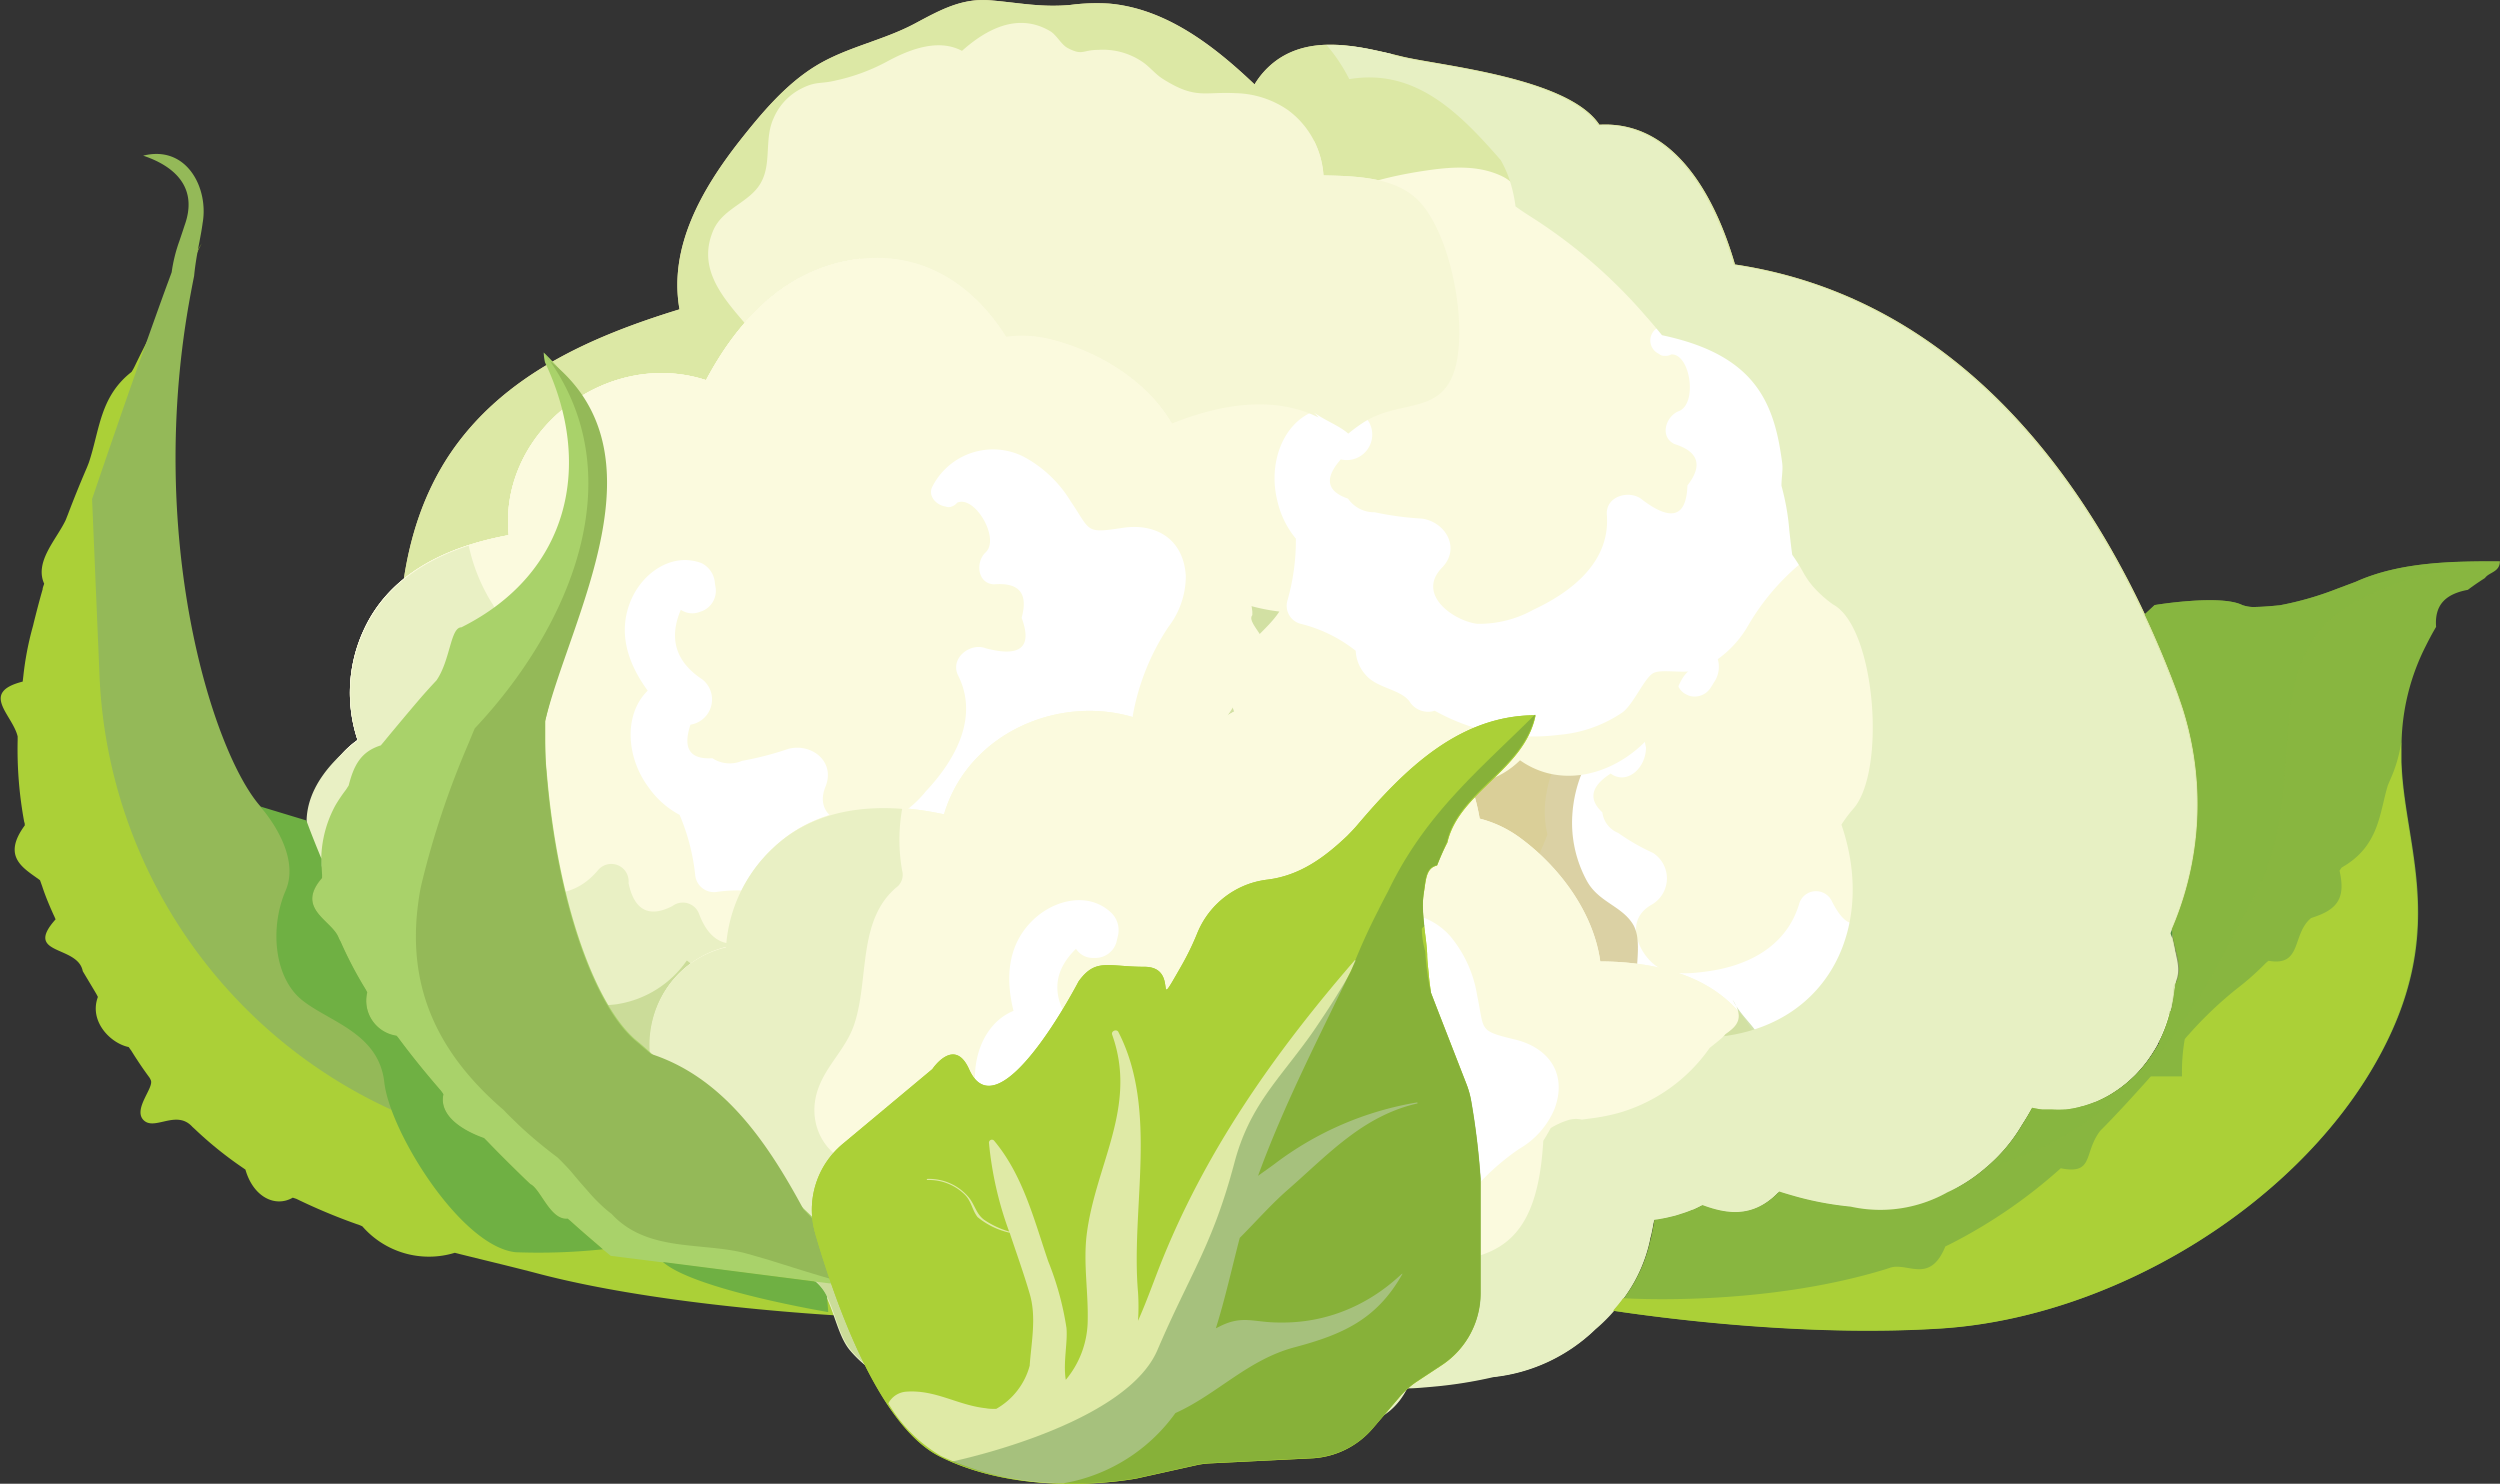 <svg xmlns="http://www.w3.org/2000/svg" viewBox="0 0 228.07 135.36">
  <rect x="0" y="0" width="228.07" height="135.36" fill="#333333" stroke="none"/>
  <title>11-cauliflower</title>
  <g style="isolation: isolate">
    <g id="Layer_2" data-name="Layer 2">
      <g>
        <path d="M189.41,363.63A61.66,61.66,0,0,0,183.5,382l-.06.39c-.37.23-.37,1.23-.18,1.63,0,.14,0,.27,0,.41a32.34,32.34,0,0,0,.85,11.19c4,14.67,9.7,38.83,27.52,44.75s39.15,21.25,39.15,21.25-18-.67-30.67-4c-2.28-.6-4.65-1.16-7.06-1.76l-.55-.14a8.05,8.05,0,0,1-8.43-2.41,3.25,3.25,0,0,0-.53-.21,53.18,53.18,0,0,1-5.49-2.3l-.33-.11c-1.61.93-3.61-.07-4.32-2.56l-.26-.18a34.47,34.47,0,0,1-4.34-3.5l-.24-.22c-1.45-1.61-3.45.39-4.45-.61s1-3,.65-3.66a1.11,1.11,0,0,0-.17-.3c-.56-.76-1.09-1.55-1.61-2.39-.08-.1-.15-.21-.23-.32-1.64-.33-3.64-2.33-2.81-4.57-.08-.17-.18-.34-.28-.51l-.82-1.37-.28-.47c-.45-2.41-5.45-1.41-2.48-4.73-.07-.17-.14-.33-.22-.49-.37-.83-.72-1.66-1-2.52l-.2-.56c-1.51-1.11-3.51-2.11-1.39-5,0-.1,0-.21-.05-.31a36.42,36.42,0,0,1-.6-7.44c0-.12,0-.24,0-.37-.48-2-3.48-4,.46-5l.06-.51a28,28,0,0,1,.85-4.46,3,3,0,0,0,.08-.32c.25-1,.52-2.06.83-3.13,0-.16.09-.33.14-.51-.9-2,1.1-4,1.95-5.78.07-.16.13-.33.2-.5.52-1.37,1.09-2.79,1.72-4.25.07-.17.14-.34.21-.53,1-3,1-6,3.89-8.26a4.68,4.68,0,0,0,.3-.54C185,371.31,187.07,367.6,189.41,363.63Z" transform="translate(-171.01 -341.43)" fill="#abd037"/>
        <path d="M215.41,424.3s-16-4-20.67-9.34c-4.37-5-10.51-24.64-6.31-46.86.09-.49.19-1,.29-1.5.09-1,.28-2.05.49-3.14.1-.54.21-1.1.28-1.65.58-3.18-1.42-7.18-5.42-6.18,3,1,5,3,3.78,6.36-.16.5-.33,1-.49,1.47a14,14,0,0,0-.69,2.81c-.18.5-.37,1-.56,1.52-3.13,8.62-6.7,19.17-6.7,19.17l.68,16.15a45.62,45.62,0,0,0,10.28,26.95h0a45.62,45.62,0,0,0,20.92,14.41l33.28,11Z" transform="translate(-171.01 -341.43)" fill="#94b958"/>
        <path d="M369.69,404.65c-7-18.78-19.76-36-40.4-39.09-1.81-6.25-5.56-13.13-12.37-12.75-2.86-4.32-14.58-5.39-18-6.22-3.67-.89-8.1-2.06-11.46.35a7.44,7.44,0,0,0-2,2.19c-3.75-3.57-8.1-6.91-13.25-7.37a18.18,18.18,0,0,0-3.54.12c-2.69.25-4.76-.21-7.34-.42s-4.54.88-6.84,2.11c-2.89,1.55-6.21,2.15-9,3.84s-5,4.34-7,6.87C235,358.74,232,364,233,369.65c-8.1,2.49-16.14,6-21,13.28-4.73,7.16-4.93,15.7-4.51,24a4.5,4.5,0,0,0,.29,3.74,1,1,0,0,0,.13.23c4.36,7.9,12.81,10.85,21.21,12.48,4.06.78,11,1,13.82,4.48,1.23,1.55,1.54,4.3,2.58,6.08a19.8,19.8,0,0,0,4,4.81c6.41,5.59,15.39,7.36,23.52,8.77,9.67,1.68,19.92,3,29.73,2,7.79-.74,15.47-3.08,20.71-9.21,2.46-2.88,3.46-3.08,7-1.41a33.27,33.27,0,0,0,5.84,2.3,31.44,31.44,0,0,0,12.21.75C366.39,439.45,375.75,420.9,369.69,404.65Z" transform="translate(-171.01 -341.43)" fill="#e2d598"/>
        <path d="M369.69,404.65c-7-18.78-19.76-36-40.4-39.09-1.81-6.25-5.56-13.13-12.37-12.75-2.86-4.32-14.58-5.39-18-6.22-3.67-.89-8.1-2.06-11.46.35a7.44,7.44,0,0,0-2,2.19c-3.75-3.57-8.1-6.91-13.25-7.37a18.18,18.18,0,0,0-3.54.12c-2.69.25-4.76-.21-7.34-.42s-4.54.88-6.84,2.11c-2.89,1.55-6.21,2.15-9,3.84s-5,4.34-7,6.87C235,358.74,232,364,233,369.65c-8.1,2.49-16.14,6-21,13.28-4.73,7.16-4.93,15.7-4.51,24a4.5,4.5,0,0,0,.29,3.74,1,1,0,0,0,.13.23c4.36,7.9,12.81,10.85,21.21,12.48,4.06.78,11,1,13.82,4.48,1.23,1.55,1.54,4.3,2.58,6.08a19.8,19.8,0,0,0,4,4.81c6.41,5.59,15.39,7.36,23.52,8.77,9.67,1.68,19.92,3,29.73,2,7.79-.74,15.47-3.08,20.71-9.21,2.46-2.88,3.46-3.08,7-1.41a33.27,33.27,0,0,0,5.84,2.3,31.44,31.44,0,0,0,12.21.75C366.39,439.45,375.75,420.9,369.69,404.65Z" transform="translate(-171.01 -341.43)" fill="#dce8a5"/>
        <path d="M300.8,360.16c-2.05-2.54-5.75-2.66-9.05-2.73a8,8,0,0,0-3.23-5.95,8.72,8.72,0,0,0-4.79-1.55c-2.89-.15-3.65.59-6.65-1.31-.67-.42-1.19-1.11-1.87-1.56a6.39,6.39,0,0,0-4-1.08c-1.49,0-1.4.56-2.8-.17-.56-.29-1-1.16-1.55-1.51-2.94-1.77-5.84-.24-8.09,1.77-2.05-1.09-4.54-.26-6.72.91a17.81,17.81,0,0,1-4.83,1.8c-1.31.32-1.75.06-3,.68a5.39,5.39,0,0,0-2.65,2.79c-.8,1.75-.22,3.88-1,5.56-.92,2.08-3.58,2.49-4.5,4.66-1.88,4.46,2.5,7.5,4.65,10.65a1.87,1.87,0,0,0,1.46.86c1.47,2.94,5,5.14,7,7.69,3,3.82,5.4,5.58,10.15,6.41,4.36.77,8.06,3.46,12.71,3.89a23,23,0,0,0,13.05-2.81c4.21-2.31,6.39-6.78,10.33-9.25,3.41-2.13,7.31-.5,8.38-5.33C304.75,370.54,303.41,363.38,300.8,360.16Z" transform="translate(-171.01 -341.43)" fill="#f6f7d5"/>
        <g>
          <path d="M295.84,383.77c-4.26-6.73-11.54-6.29-17.92-3.71-2.27-3.92-6.76-6.63-11.13-7.7a10.52,10.52,0,0,0-4-.21c-2.87-4.59-7.44-7.81-13.37-7.1-6.65.79-11.06,5.54-14,11.06-9.09-2.95-18.95,4.69-18,14.14-5.46,1-10.8,3.37-13.22,8.64a13.64,13.64,0,0,0-.57,10.05,9.05,9.05,0,0,0-3.79,7.31,9.39,9.39,0,0,0,4.18,7.83,2.65,2.65,0,0,0,2.21,3.43,13,13,0,0,0,1.64,0,10.3,10.3,0,0,0,2.16,3.69,11.18,11.18,0,0,0,5.64,3.2c2.36.55,4.59-.73,6.72-.37s3.6,3.53,5.55,4.61a10.34,10.34,0,0,0,6.36,1.2,9.44,9.44,0,0,0,6.43-4c5.58,4.52,15.74,1.4,19.78-5.13a14.75,14.75,0,0,0,16.61-10c10.51-1.24,16.19-10.8,14.25-20.69C297,396.93,299.67,389.83,295.84,383.77Z" transform="translate(-171.01 -341.43)" fill="#fbfade"/>
          <path d="M295.84,383.77c-4.26-6.73-11.54-6.29-17.92-3.71-2.27-3.92-6.76-6.63-11.13-7.7a10.52,10.52,0,0,0-4-.21c-2.87-4.59-7.44-7.81-13.37-7.1-6.65.79-11.06,5.54-14,11.06-9.09-2.95-18.95,4.69-18,14.14-5.46,1-10.8,3.37-13.22,8.64a13.64,13.64,0,0,0-.57,10.05,9.05,9.05,0,0,0-3.79,7.31,9.39,9.39,0,0,0,4.18,7.83,2.65,2.65,0,0,0,2.21,3.43,13,13,0,0,0,1.64,0,10.3,10.3,0,0,0,2.16,3.69,11.18,11.18,0,0,0,5.64,3.2c2.36.55,4.59-.73,6.72-.37s3.6,3.53,5.55,4.61a10.34,10.34,0,0,0,6.36,1.2,9.44,9.44,0,0,0,6.43-4c5.58,4.52,15.74,1.4,19.78-5.13a14.75,14.75,0,0,0,16.61-10c10.51-1.24,16.19-10.8,14.25-20.69C297,396.93,299.67,389.83,295.84,383.77Z" transform="translate(-171.01 -341.43)" fill="#fbfade"/>
          <path d="M243.12,427.53a1.58,1.58,0,0,0-2.51-1q-4.22,2.63-5.85-1.79a1.58,1.58,0,0,0-2.41-.65c-2.12,1.09-3.48.4-4-2.1a1.58,1.58,0,0,0-2.79-1.17c-3.49,4.19-9.28,1.62-9.24-3.43,0-2.17,1-4.11.84-6.32-.28-4.36-3.41-9-1.09-13.18a1.46,1.46,0,0,0-.19-1.45,16.44,16.44,0,0,1-2.11-5.23c-4.06,1.31-7.66,3.67-9.53,7.73a13.64,13.64,0,0,0-.57,10.05,9.05,9.05,0,0,0-3.79,7.31,9.39,9.39,0,0,0,4.18,7.83,2.65,2.65,0,0,0,2.21,3.43,13,13,0,0,0,1.64,0,10.3,10.3,0,0,0,2.16,3.69,11.18,11.18,0,0,0,5.64,3.2c2.36.55,4.59-.73,6.72-.37s3.6,3.53,5.55,4.61a10.34,10.34,0,0,0,6.36,1.2,9.44,9.44,0,0,0,6.43-4A10.48,10.48,0,0,0,248,438C245.19,435.4,243.93,431.26,243.12,427.53Z" transform="translate(-171.01 -341.43)" fill="#e9f0c4"/>
          <path d="M273.4,389.59c-3.43.52-2.86.3-4.71-2.42a11.18,11.18,0,0,0-4.34-4.1,6.21,6.21,0,0,0-8.25,2.69c-.51.88.32,1.76,1.17,1.88a.73.73,0,0,0,.56,0,1.07,1.07,0,0,0,.5-.35c1.6-.72,3.95,3.28,2.59,4.54-.92.86-.77,2.83.77,2.91q3.45-.29,2.52,3.05c1,2.69-.1,3.62-3.28,2.78-1.43-.55-3.29.93-2.51,2.49,1.91,3.81-.26,7.7-2.94,10.55a10.15,10.15,0,0,1-4.25,3.11c-2.06.58-6.2-.35-4.91-3.53.93-2.31-1.31-4-3.4-3.44a29,29,0,0,1-4.21,1.09,2.87,2.87,0,0,1-2.71-.24c-2.06.13-2.72-.89-2-3.06a2.33,2.33,0,0,0,1.12-4.1c-2.47-1.62-3.12-3.75-2-6.38a1.87,1.87,0,0,0,1.66.22l.33-.12a2,2,0,0,0,1.2-2l-.08-.52A2.2,2.2,0,0,0,235,392.8c-2.67-1-5.35.86-6.42,3.37-1.28,3-.24,5.86,1.52,8.27-2.17,2.11-2,6,.05,8.78a8.17,8.17,0,0,0,2.86,2.55,19.21,19.21,0,0,1,1.43,5.56,1.72,1.72,0,0,0,1.88,1.48,13.13,13.13,0,0,1,5.62.37,3.44,3.44,0,0,0,1.68,1.69c1.38.74,3.45,0,4.64.73a2,2,0,0,0,2.45-.09A18.34,18.34,0,0,0,262,423.28a12.05,12.05,0,0,0,4.62-4.11c.67-1.08.67-3.69,1.25-4.38s2.89-1,3.85-1.94a9.78,9.78,0,0,0,2.51-5.37,21.33,21.33,0,0,1,3.36-8.84,7.66,7.66,0,0,0,1.6-4.65C279,390.64,276.51,389.11,273.4,389.59Z" transform="translate(-171.01 -341.43)" fill="#fff"/>
          <path d="M296,383.87a9.8,9.8,0,0,0-.85-1.15l-.38-.49c-.39-1.86-2.62-2-4.3-3.5,1.49,1,1.31,1.89.86,2.69-.09.17-.19.33-.29.5-.53,2.19.22,4-1.08,5.62,0,.16,0,.34.07.52a5.18,5.18,0,0,1,0,2.74c-.92.38-2.6-1.1-3.05.49l-.42.38c-.14.13-.29.25-.44.37a12.26,12.26,0,0,1-1.78,1.19,20.22,20.22,0,0,1,.92,4c0,.11,0,.21,0,.32-.78.88,3.51,3.45-.28,5a3.17,3.17,0,0,0-.2.51,12.36,12.36,0,0,1-1.92,3.84c-.11.15-.21.29-.32.47-.77,3-3.92,3.19-5.85,4.46l-.32.15-.33.15c-1.13-.05-1.13-.05-1.83.62l-.51.09a20.57,20.57,0,0,0-3.41,1.12,10.33,10.33,0,0,1-3.56,7.36l-.43.35a5.86,5.86,0,0,1-6.3,2.45l-.58.08a20.22,20.22,0,0,1-5.49-.19l-.49-.09c-2.39,1.13-2.73,5.59-6.31,5.58l-.54.24c-4.39,2-9.51,2.07-12.92-.69a9.52,9.52,0,0,1-6.44,4,10.4,10.4,0,0,1-6.35-1.2c-2-1.08-3.38-4.25-5.56-4.61s-4.35.92-6.72.37A11.57,11.57,0,0,1,204,425.4a2.45,2.45,0,0,0,2.24,2.11,13,13,0,0,0,1.64,0,10.3,10.3,0,0,0,2.16,3.69,11.18,11.18,0,0,0,5.64,3.2c2.36.55,4.59-.73,6.72-.37s3.6,3.53,5.55,4.61a10.34,10.34,0,0,0,6.36,1.2,9.44,9.44,0,0,0,6.43-4c5.58,4.52,15.74,1.4,19.78-5.13a14.26,14.26,0,0,0,4.27.13,14.52,14.52,0,0,0,2.07-.39c4.06-1.66,9.06-2.63,9.47-7.73.62-.29,1.25-.59,1.88-.91,6-3.08,11.77-7.57,13.3-14.09l.12-.59a13.33,13.33,0,0,0,.08-5.37c0-.11,0-.23-.05-.34-.07-.46-.17-.92-.28-1.4A12.25,12.25,0,0,0,293,399a11.54,11.54,0,0,0,4.47-11.32c0-.19-.08-.37-.13-.56a7.45,7.45,0,0,1-1.16-3A2.9,2.9,0,0,0,296,383.87Z" transform="translate(-171.01 -341.43)" fill="#bad181" opacity="0.63" style="mix-blend-mode: multiply"/>
        </g>
        <g>
          <path d="M295.84,383.77c-4.26-6.73-11.54-6.29-17.92-3.71-2.27-3.92-6.76-6.63-11.13-7.7a10.52,10.52,0,0,0-4-.21c-2.87-4.59-7.44-7.81-13.37-7.1-6.65.79-11.06,5.54-14,11.06-9.09-2.95-18.95,4.69-18,14.14-5.46,1-10.8,3.37-13.22,8.64a13.64,13.64,0,0,0-.57,10.05,9.05,9.05,0,0,0-3.79,7.31,9.39,9.39,0,0,0,4.18,7.83,2.65,2.65,0,0,0,2.21,3.43,13,13,0,0,0,1.64,0,10.3,10.3,0,0,0,2.16,3.69,11.18,11.18,0,0,0,5.64,3.2c2.36.55,4.59-.73,6.72-.37s3.6,3.53,5.55,4.61a10.34,10.34,0,0,0,6.36,1.2,9.44,9.44,0,0,0,6.43-4c5.58,4.52,15.74,1.4,19.78-5.13a14.75,14.75,0,0,0,16.61-10c10.51-1.24,16.19-10.8,14.25-20.69C297,396.93,299.67,389.83,295.84,383.77Z" transform="translate(-171.01 -341.43)" fill="#fbfade"/>
          <path d="M295.84,383.77c-4.26-6.73-11.54-6.29-17.92-3.71-2.27-3.92-6.76-6.63-11.13-7.7a10.52,10.52,0,0,0-4-.21c-2.87-4.59-7.44-7.81-13.37-7.1-6.65.79-11.06,5.54-14,11.06-9.09-2.95-18.95,4.69-18,14.14-5.46,1-10.8,3.37-13.22,8.64a13.64,13.64,0,0,0-.57,10.05,9.05,9.05,0,0,0-3.79,7.31,9.39,9.39,0,0,0,4.18,7.83,2.65,2.65,0,0,0,2.21,3.43,13,13,0,0,0,1.64,0,10.3,10.3,0,0,0,2.16,3.69,11.18,11.18,0,0,0,5.64,3.2c2.36.55,4.59-.73,6.72-.37s3.6,3.53,5.55,4.61a10.34,10.34,0,0,0,6.36,1.2,9.44,9.44,0,0,0,6.43-4c5.58,4.52,15.74,1.4,19.78-5.13a14.75,14.75,0,0,0,16.61-10c10.51-1.24,16.19-10.8,14.25-20.69C297,396.93,299.67,389.83,295.84,383.77Z" transform="translate(-171.01 -341.43)" fill="#fbfade"/>
          <path d="M243.12,427.53a1.58,1.58,0,0,0-2.51-1q-4.22,2.63-5.85-1.79a1.58,1.58,0,0,0-2.41-.65c-2.12,1.09-3.48.4-4-2.1a1.58,1.58,0,0,0-2.79-1.17c-3.49,4.19-9.28,1.62-9.24-3.43,0-2.17,1-4.11.84-6.32-.28-4.36-3.41-9-1.09-13.18a1.46,1.46,0,0,0-.19-1.45,16.44,16.44,0,0,1-2.11-5.23c-4.06,1.31-7.66,3.67-9.53,7.73a13.64,13.64,0,0,0-.57,10.05c-2.23,1.64-4.65,4.21-4.69,7.35,0,3.3,2.58,6.07,5.08,7.79a2.65,2.65,0,0,0,2.21,3.43,13,13,0,0,0,1.64,0,10.3,10.3,0,0,0,2.16,3.69,11.18,11.18,0,0,0,5.64,3.2c2.36.55,4.59-.73,6.72-.37s3.6,3.53,5.55,4.61a10.34,10.34,0,0,0,6.36,1.2,9.44,9.44,0,0,0,6.43-4A10.48,10.48,0,0,0,248,438C245.19,435.4,243.93,431.26,243.12,427.53Z" transform="translate(-171.01 -341.43)" fill="#e9f0c4"/>
          <path d="M273.4,389.59c-3.43.52-2.86.3-4.71-2.42a11.18,11.18,0,0,0-4.34-4.1,6.21,6.21,0,0,0-8.25,2.69c-.51.88.32,1.76,1.17,1.88a.73.73,0,0,0,.56,0,1.07,1.07,0,0,0,.5-.35c1.6-.72,3.95,3.28,2.59,4.54-.92.86-.77,2.83.77,2.91q3.45-.29,2.52,3.05c1,2.69-.1,3.62-3.28,2.78-1.43-.55-3.29.93-2.51,2.49,1.91,3.81-.26,7.7-2.94,10.55a10.15,10.15,0,0,1-4.25,3.11c-2.06.58-6.2-.35-4.91-3.53.93-2.31-1.31-4-3.4-3.44a29,29,0,0,1-4.21,1.09,2.87,2.87,0,0,1-2.71-.24c-2.06.13-2.72-.89-2-3.06a2.33,2.33,0,0,0,1.12-4.1c-2.47-1.62-3.12-3.75-2-6.38a1.87,1.87,0,0,0,1.66.22l.33-.12a2,2,0,0,0,1.2-2l-.08-.52A2.2,2.2,0,0,0,235,392.8c-2.67-1-5.35.86-6.42,3.37-1.28,3-.24,5.86,1.52,8.27-2.17,2.11-2,6,.05,8.78a8.17,8.17,0,0,0,2.86,2.55,19.21,19.21,0,0,1,1.43,5.56,1.72,1.72,0,0,0,1.88,1.48,13.13,13.13,0,0,1,5.62.37,3.44,3.44,0,0,0,1.68,1.69c1.38.74,3.45,0,4.64.73a2,2,0,0,0,2.45-.09A18.34,18.34,0,0,0,262,423.28a12.05,12.05,0,0,0,4.62-4.11c.67-1.08.67-3.69,1.25-4.38s2.89-1,3.85-1.94a9.78,9.78,0,0,0,2.51-5.37,21.33,21.33,0,0,1,3.36-8.84,7.66,7.66,0,0,0,1.6-4.65C279,390.64,276.51,389.11,273.4,389.59Z" transform="translate(-171.01 -341.43)" fill="#fff"/>
          <path d="M296,383.87a9.8,9.8,0,0,0-.85-1.15l-.38-.49c-.39-1.86-2.62-2-4.3-3.5,1.49,1,1.31,1.89.86,2.69-.09.17-.19.33-.29.5-.53,2.19.22,4-1.08,5.62,0,.16,0,.34.07.52a5.18,5.18,0,0,1,0,2.74c-.92.38-2.6-1.1-3.05.49l-.42.38c-.14.13-.29.25-.44.37a12.26,12.26,0,0,1-1.78,1.19,20.22,20.22,0,0,1,.92,4c0,.11,0,.21,0,.32-.78.88,3.51,3.45-.28,5a3.17,3.17,0,0,0-.2.51,12.36,12.36,0,0,1-1.92,3.84c-.11.15-.21.29-.32.47-.77,3-3.92,3.19-5.85,4.46l-.32.15-.33.15c-1.13-.05-1.13-.05-1.83.62l-.51.09a20.57,20.57,0,0,0-3.41,1.12,10.33,10.33,0,0,1-3.56,7.36l-.43.35a5.86,5.86,0,0,1-6.3,2.45l-.58.08a20.22,20.22,0,0,1-5.49-.19l-.49-.09c-2.39,1.13-2.73,5.59-6.31,5.58l-.54.24c-4.39,2-9.51,2.07-12.92-.69a9.52,9.52,0,0,1-6.44,4,10.4,10.4,0,0,1-6.35-1.2c-2-1.08-3.38-4.25-5.56-4.61s-4.35.92-6.72.37A11.57,11.57,0,0,1,204,425.4a2.45,2.45,0,0,0,2.24,2.11,13,13,0,0,0,1.64,0,10.3,10.3,0,0,0,2.16,3.69,11.18,11.18,0,0,0,5.64,3.2c2.36.55,4.59-.73,6.72-.37s3.6,3.53,5.55,4.61a10.34,10.34,0,0,0,6.36,1.2,9.44,9.44,0,0,0,6.43-4c5.58,4.52,15.74,1.4,19.78-5.13a14.26,14.26,0,0,0,4.27.13,14.52,14.52,0,0,0,2.07-.39c4.06-1.66,9.06-2.63,9.47-7.73.62-.29,1.25-.59,1.88-.91,6-3.08,11.77-7.57,13.3-14.09l.12-.59a13.33,13.33,0,0,0,.08-5.37c0-.11,0-.23-.05-.34-.07-.46-.17-.92-.28-1.4A12.25,12.25,0,0,0,293,399a11.54,11.54,0,0,0,4.47-11.32c0-.19-.08-.37-.13-.56a7.45,7.45,0,0,1-1.16-3A2.9,2.9,0,0,0,296,383.87Z" transform="translate(-171.01 -341.43)" fill="#bad181" opacity="0.63" style="mix-blend-mode: multiply"/>
        </g>
        <g>
          <path d="M369.19,433c1.69-7.75-2.88-12-8.25-14.06a18.5,18.5,0,0,0-1.76-12.8,8.42,8.42,0,0,0-2.22-2.66c1.18-5.25.49-10.55-3.45-13.74-4.42-3.59-10-2.78-15.19-.49-3.51-7.94-14.1-8.37-19.45-.66-3.82-2.7-8.47-4.25-13.19-1.8a14.86,14.86,0,0,0-6.61,7.21,8.11,8.11,0,0,0-6.8,3.12,11,11,0,0,0-2.43,8.53c-1.15.91-1.8,2.71-.83,4a8.23,8.23,0,0,0,.95,1.05,12.18,12.18,0,0,0-1,4.14,11.07,11.07,0,0,0,1.32,6c1.06,1.91,3.17,2.34,4.2,3.95s-.08,4.92.4,7a8.64,8.64,0,0,0,3,4.9,6.88,6.88,0,0,0,6.29,1c.47,6.91,8.41,10.95,14.87,8.56,3.42,5.49,10.39,6.81,16,2.9,7,5.68,16.3,2.05,21.33-6.62C361.66,443.67,367.66,440,369.19,433Z" transform="translate(-171.01 -341.43)" fill="#fbfade"/>
          <path d="M369.19,433c1.69-7.75-2.88-12-8.25-14.06a18.5,18.5,0,0,0-1.76-12.8,8.42,8.42,0,0,0-2.22-2.66c1.18-5.25.49-10.55-3.45-13.74-4.42-3.59-10-2.78-15.19-.49-3.51-7.94-14.1-8.37-19.45-.66-3.82-2.7-8.47-4.25-13.19-1.8a14.86,14.86,0,0,0-6.61,7.21,8.11,8.11,0,0,0-6.8,3.12,11,11,0,0,0-2.43,8.53c-1.15.91-1.8,2.71-.83,4a8.23,8.23,0,0,0,.95,1.05,12.18,12.18,0,0,0-1,4.14,11.07,11.07,0,0,0,1.32,6c1.06,1.91,3.17,2.34,4.2,3.95s-.08,4.92.4,7a8.64,8.64,0,0,0,3,4.9,6.88,6.88,0,0,0,6.29,1c.47,6.91,8.41,10.95,14.87,8.56,3.42,5.49,10.39,6.81,16,2.9,7,5.68,16.3,2.05,21.33-6.62C361.66,443.67,367.66,440,369.19,433Z" transform="translate(-171.01 -341.43)" fill="#fbfade"/>
          <path d="M310.76,432.85c.54-1,.29-2.39-.82-2.36-2.75-.46-3.53-2.13-2.33-5a1.4,1.4,0,0,0-1-2q-2.91-.76-1.08-4.13c1-1.11.49-2.92-.91-2.63-4.68,1-6.49-4.62-3.31-8.4,1.36-1.61,3.14-2.47,4.44-4.23,2.56-3.46,3.61-8.91,7.59-10.61a1.64,1.64,0,0,0,.79-1.21,19.47,19.47,0,0,1,2-5.26,11.18,11.18,0,0,0-10.45-.17,14.86,14.86,0,0,0-6.61,7.21,8.11,8.11,0,0,0-6.8,3.12,11,11,0,0,0-2.43,8.53c-1.15.91-1.8,2.71-.83,4a8.23,8.23,0,0,0,.95,1.05,12.18,12.18,0,0,0-1,4.14,11.07,11.07,0,0,0,1.32,6c1.06,1.91,3.17,2.34,4.2,3.95s-.08,4.92.4,7a8.64,8.64,0,0,0,3,4.9,6.88,6.88,0,0,0,6.29,1,9.24,9.24,0,0,0,3,6.15C307.07,440.09,308.92,436.17,310.76,432.85Z" transform="translate(-171.01 -341.43)" fill="#e9f0c4"/>
          <path d="M352.32,423.3c-2.35-1.75-1.88-1.56-1.27-4.78a12.14,12.14,0,0,0,0-5.81c-1-3.15-3.68-4.34-6.55-3.16a1.49,1.49,0,0,0-.48,2.16.58.58,0,0,0,.35.32.86.86,0,0,0,.51.06c1.4.46.29,4.94-1.31,5-1.07.07-2.22,1.65-1.36,2.67,1.48,1.31,1.34,2.6-.41,3.89q-1.65,4-3.67,0a1.6,1.6,0,0,0-3,.29c-1.26,4.08-5,5.64-8.32,6.1-1.45.2-3.16.38-4.45-.32-1.58-.87-3.45-4.16-.69-5.75a2.76,2.76,0,0,0,.14-4.73,19.45,19.45,0,0,1-3.17-1.82,2.33,2.33,0,0,1-1.45-1.88q-1.95-1.8.76-3.54c1.44,1.07,3.22-.46,3.22-2.38a5.32,5.32,0,0,1,2.82-6.05,1.52,1.52,0,0,0,.85,1.21l.26.12a1.73,1.73,0,0,0,2-.78c.1-.15.19-.3.28-.45a2.49,2.49,0,0,0,.32-2.17c-.93-2.47-3.7-2.71-5.89-1.5-2.62,1.45-3.81,4.26-4.27,7.19-2.59.22-4.92,3.22-5.45,6.64a8.88,8.88,0,0,0,.09,3.72,23.09,23.09,0,0,1-2.63,5.08,1.78,1.78,0,0,0,.19,2.3,10.39,10.39,0,0,1,3.08,3.81,3.91,3.91,0,0,0-.07,2.33c.36,1.43,2,2.17,2.28,3.47.2,1,.83,1.47,1.5,1.47a13.33,13.33,0,0,0,8.06,5.41,9,9,0,0,0,5.29-.19c1.07-.4,2.7-2.36,3.48-2.51s2.33,1,3.48.95a8.86,8.86,0,0,0,4.83-2.47,20.39,20.39,0,0,1,7.51-4.54,7.31,7.31,0,0,0,3.84-2.5C355,427.6,354.45,424.9,352.32,423.3Z" transform="translate(-171.01 -341.43)" fill="#fff"/>
          <path d="M369.2,433.17c.15-.85.15-.85.21-1.4,0-.21,0-.41.08-.6.93-1.65-.28-3.18-.35-5.35.25,1.7-.41,2.25-1.17,2.57l-.49.19c-1.68,1.32-2.39,3.19-4.14,3.56-.09.13-.19.28-.28.44a5.93,5.93,0,0,1-1.74,2c-.78-.3-.85-2.47-2.11-1.56l-.48,0c-.17,0-.33,0-.49,0a9,9,0,0,1-1.79-.22,25.18,25.18,0,0,1-2,3.6l-.18.26c-1,.18-.09,4.81-3.27,3.58a2.47,2.47,0,0,0-.44.27,11.42,11.42,0,0,1-3.53,1.68,3.72,3.72,0,0,0-.48.15c-2.32,1.77-4.31-.06-6.24-.32l-.28-.09c-.1,0-.19-.06-.29-.09-.63-.75-.63-.75-1.47-.69-.11-.08-.23-.17-.35-.24a13.41,13.41,0,0,0-2.72-1.3,9.31,9.31,0,0,1-6.69,3.3h-.47a4.27,4.27,0,0,1-5.25-2.1l-.39-.32a15.88,15.88,0,0,1-3.12-3.58c-.08-.13-.16-.25-.23-.38-2.12-.65-5.11,2.5-7.21.24l-.47-.16c-3.83-1.27-6.91-4.42-7.19-8.64a6.91,6.91,0,0,1-6.3-1,8.71,8.71,0,0,1-3-4.9c-.48-2,.65-5.33-.4-7s-3.14-2-4.2-3.94a11.11,11.11,0,0,1-1.31-4.54,2.65,2.65,0,0,0,0,3,8.23,8.23,0,0,0,.95,1.05,12.18,12.18,0,0,0-1,4.14,11.07,11.07,0,0,0,1.32,6c1.06,1.91,3.17,2.34,4.2,3.95s-.08,4.92.4,7a8.64,8.64,0,0,0,3,4.9,6.88,6.88,0,0,0,6.29,1c.47,6.91,8.41,10.95,14.87,8.56a10.92,10.92,0,0,0,3.9,3.79c3.44,1.3,7,3.72,10.42.13.54.18,1.11.34,1.68.5,5.48,1.47,11.67,1.69,16.64-2.26l.44-.36a14.93,14.93,0,0,0,3.4-4l.18-.29c.25-.39.48-.8.71-1.23a9.62,9.62,0,0,0,1.6.22,10.87,10.87,0,0,0,9.7-5.72c.1-.17.19-.34.28-.51a8.71,8.71,0,0,1,1.16-2.95C369.15,433.4,369.17,433.28,369.2,433.17Z" transform="translate(-171.01 -341.43)" fill="#bad181" opacity="0.63" style="mix-blend-mode: multiply"/>
        </g>
        <path d="M332.62,444.78h0a9.82,9.82,0,0,1-1-1.12l-.16-.21a6,6,0,0,1-.36-.52l-.24-.39c-.09-.16-.18-.31-.26-.47s-.27-.58-.39-.89c0-.11-.07-.22-.11-.34s-.15-.5-.21-.75-.05-.23-.08-.34a10.07,10.07,0,0,1-.15-1.12,6.88,6.88,0,0,1-6.29-1,8.64,8.64,0,0,1-3-4.9c-.48-2,.65-5.32-.4-7s-3.14-2-4.2-3.95a11.07,11.07,0,0,1-1.32-6,12.18,12.18,0,0,1,1-4.14,8.23,8.23,0,0,1-.95-1.05,2.21,2.21,0,0,1-.26-.44l-.06-.14a3.57,3.57,0,0,1-.1-.35l0-.14a3.17,3.17,0,0,1,0-.44l0-.23,0-.22a2.86,2.86,0,0,1,.07-.28l0-.09a3.39,3.39,0,0,1,.31-.67h0a3.53,3.53,0,0,1,.83-1,11,11,0,0,1,2.43-8.53,8.11,8.11,0,0,1,6.8-3.12,14.86,14.86,0,0,1,6.61-7.21,11.68,11.68,0,0,1,1.22-.54l.28-.1a10.86,10.86,0,0,1,1.2-.35H334a9.24,9.24,0,0,1,1.14-.17l.23,0a9.61,9.61,0,0,1,1.2,0h.12c-4.47-5.25-13.12-4.73-17.79,2a17.24,17.24,0,0,0-5.19-2.57l0,0a12.2,12.2,0,0,0-1.23-.27l-.11,0a11,11,0,0,0-1.17-.12H311a9.61,9.61,0,0,0-1.2,0l-.23,0a9.24,9.24,0,0,0-1.14.17h-.09a10.86,10.86,0,0,0-1.2.35l-.28.1a11.68,11.68,0,0,0-1.22.54,14.86,14.86,0,0,0-6.61,7.21,8.11,8.11,0,0,0-6.8,3.12,11,11,0,0,0-2.43,8.53,3.53,3.53,0,0,0-.83,1h0a3.39,3.39,0,0,0-.31.67l0,.09a2.86,2.86,0,0,0-.07.28l0,.22,0,.23a3.17,3.17,0,0,0,0,.44l0,.14a3.57,3.57,0,0,0,.1.35l.06.14a2.21,2.21,0,0,0,.26.44,8.23,8.23,0,0,0,.95,1.05,12.18,12.18,0,0,0-1,4.14,11.07,11.07,0,0,0,1.32,6c1.06,1.91,3.17,2.34,4.2,3.95s-.08,4.92.4,7a8.64,8.64,0,0,0,3,4.9,6.88,6.88,0,0,0,6.29,1,10.07,10.07,0,0,0,.15,1.12c0,.11,0,.23.08.34s.13.5.21.75.07.23.11.34c.12.31.25.6.39.89s.17.31.26.47l.24.39a6,6,0,0,0,.36.52l.16.21a9.82,9.82,0,0,0,1,1.12h0A11.77,11.77,0,0,0,319,446.19a9.55,9.55,0,0,0,.62.9l.21.26c.16.19.32.38.49.56l.25.27.53.5.24.21.1.09a11.09,11.09,0,0,0,1.46,1l0,0a10.75,10.75,0,0,0,2.28.94c2.7,1.12,5.43,1.95,8.09-.83.54.18,1.11.34,1.68.5a29.05,29.05,0,0,0,4.84.88,12.22,12.22,0,0,0,7.95-.89C347.51,450.4,335.62,447.6,332.62,444.78Z" transform="translate(-171.01 -341.43)" fill="#c7b670" opacity="0.63" style="mix-blend-mode: multiply"/>
        <path d="M341.13,386.24a5.06,5.06,0,0,0-4.57-4.92,11.13,11.13,0,0,0-9.41-9.67,9.6,9.6,0,0,0-3.06-7.2,11.86,11.86,0,0,0-6.44-2.86c-2-.29-5,.68-6.38-.51s-1.47-2.75-3.31-3.61c-2.16-1-4.56-.82-6.86-.48-4.32.63-9.46,2-12.5,5.33-6.56-1.28-9.49,6.55-5,10.39A4.74,4.74,0,0,0,284,381a6.47,6.47,0,0,0,.6,7.66,11.36,11.36,0,0,0-2.17,6,1.64,1.64,0,0,0,1.18,1.56,17.56,17.56,0,0,0,4.11,1c-1.16,1.83-4,3.62-4.47,5.67a6.64,6.64,0,0,0,1.35,5.22c3.49,4.64,9,3.46,13.66,1.49,2.82,3.89,8,4.54,11.42,1.19,4.84,3.42,11.48.22,13.82-5.25,1-2.36,1-3,3.48-3.88a10.78,10.78,0,0,0,3.76-1.83,8.36,8.36,0,0,0,2.88-6.33C337.55,393,341.4,390.84,341.13,386.24Z" transform="translate(-171.01 -341.43)" fill="#fbfade"/>
        <g>
          <path d="M332.19,439.35c-1.4-7.84-8.31-10.19-15.19-10.21-.62-4.49-3.75-8.69-7.4-11.34a10.69,10.69,0,0,0-3.6-1.69c-.92-5.34-3.94-10-9.7-11.63-6.46-1.78-12.33.95-17.17,4.94-7.3-6.17-19.31-2.81-22,6.3-5.42-1.17-11.27-1-15.5,3a13.58,13.58,0,0,0-4.32,9.09,9,9,0,0,0-6.27,5.33,9.4,9.4,0,0,0,.9,8.84,2.66,2.66,0,0,0,.75,4,12.07,12.07,0,0,0,1.52.64,10.11,10.11,0,0,0,.6,4.24,11.16,11.16,0,0,0,4,5.09c2,1.4,4.53,1.06,6.36,2.19s2,4.63,3.4,6.37A10.35,10.35,0,0,0,254,468a9.44,9.44,0,0,0,7.47-1.27c3.46,6.3,14,7.25,20.25,2.73a14.77,14.77,0,0,0,19.16-3c10.2,2.82,19.07-3.88,21-13.77C328.3,452,333.45,446.41,332.19,439.35Z" transform="translate(-171.01 -341.43)" fill="#fbfade"/>
          <path d="M332.19,439.35c-1.4-7.84-8.31-10.19-15.19-10.21-.62-4.49-3.75-8.69-7.4-11.34a10.69,10.69,0,0,0-3.6-1.69c-.92-5.34-3.94-10-9.7-11.63-6.46-1.78-12.33.95-17.17,4.94-7.3-6.17-19.31-2.81-22,6.3-5.42-1.17-11.27-1-15.5,3a13.58,13.58,0,0,0-4.32,9.09,9,9,0,0,0-6.27,5.33,9.4,9.4,0,0,0,.9,8.84,2.66,2.66,0,0,0,.75,4,12.07,12.07,0,0,0,1.52.64,10.11,10.11,0,0,0,.6,4.24,11.16,11.16,0,0,0,4,5.09c2,1.4,4.53,1.06,6.36,2.19s2,4.63,3.4,6.37A10.35,10.35,0,0,0,254,468a9.44,9.44,0,0,0,7.47-1.27c3.46,6.3,14,7.25,20.25,2.73a14.77,14.77,0,0,0,19.16-3c10.2,2.82,19.07-3.88,21-13.77C328.3,452,333.45,446.41,332.19,439.35Z" transform="translate(-171.01 -341.43)" fill="#fbfade"/>
          <path d="M266.84,460c.19-1.09-.69-2.34-1.92-1.93q-4.91.84-4.75-3.87a1.56,1.56,0,0,0-2-1.5q-3.58.32-3-3.48a1.58,1.58,0,0,0-2.14-2.14c-4.81,2.56-9.2-2-7.25-6.67.83-2,2.46-3.43,3.16-5.53,1.39-4.14.24-9.62,4-12.62a1.46,1.46,0,0,0,.37-1.41,16.11,16.11,0,0,1,0-5.63c-4.26-.32-8.49.49-11.75,3.55a13.58,13.58,0,0,0-4.32,9.09,9,9,0,0,0-6.27,5.33,9.4,9.4,0,0,0,.9,8.84,2.66,2.66,0,0,0,.75,4,12.07,12.07,0,0,0,1.52.64,10.11,10.11,0,0,0,.6,4.24,11.16,11.16,0,0,0,4,5.09c2,1.4,4.53,1.06,6.36,2.19s2,4.63,3.4,6.37A10.35,10.35,0,0,0,254,468a9.44,9.44,0,0,0,7.47-1.27,10.5,10.5,0,0,0,5.95,4.7C265.79,468,266.19,463.7,266.84,460Z" transform="translate(-171.01 -341.43)" fill="#e9f0c4"/>
          <path d="M309.21,436.26c-3.37-.81-2.76-.8-3.44-4a11.15,11.15,0,0,0-2.47-5.44,6.21,6.21,0,0,0-8.66-.62,1.34,1.34,0,0,0,.37,2.18.74.74,0,0,0,.54.18,1.06,1.06,0,0,0,.59-.13c1.76-.06,2.42,4.52.68,5.18-1.17.45-1.78,2.33-.39,3q3.31,1.05,1.19,3.78c-.1,2.87-1.46,3.31-4.09,1.34-1.12-1.06-3.4-.39-3.27,1.35.33,4.26-3.14,7-6.7,8.66a10.2,10.2,0,0,1-5.11,1.27c-2.13-.24-5.61-2.66-3.22-5.13,1.74-1.78.3-4.17-1.85-4.46a28.1,28.1,0,0,1-4.31-.58,2.88,2.88,0,0,1-2.41-1.24c-2-.66-2.18-1.86-.66-3.58a2.33,2.33,0,0,0,2.59-3.37q-2.5-3.66.58-6.66a1.83,1.83,0,0,0,1.46.83l.34,0a2,2,0,0,0,1.89-1.43l.12-.52a2.22,2.22,0,0,0-.57-2.15c-2.08-2-5.28-1.22-7.22.7-2.31,2.28-2.44,5.33-1.72,8.23-2.8,1.13-4.11,4.77-3.26,8.15a8.09,8.09,0,0,0,1.68,3.44,19.35,19.35,0,0,1-.78,5.69A1.72,1.72,0,0,0,262.3,453a13,13,0,0,1,5.06,2.47,3.46,3.46,0,0,0,.91,2.2c1,1.21,3.2,1.3,4,2.43a2,2,0,0,0,2.3.84,18.4,18.4,0,0,0,11.3,2.2,12,12,0,0,0,5.83-2.06c1-.75,2-3.16,2.82-3.58s3.06.15,4.3-.35a9.7,9.7,0,0,0,4.34-4,21.48,21.48,0,0,1,6.46-6.92,7.57,7.57,0,0,0,3.23-3.7C314,439.34,312.27,437,309.21,436.26Z" transform="translate(-171.01 -341.43)" fill="#fff"/>
          <path d="M332.25,439.48a9.54,9.54,0,0,0-.35-1.38c0-.21-.11-.4-.16-.6.33-1.87-1.67-2.87-2.67-4.87,1,1.5.5,2.25-.22,2.82-.14.12-.3.23-.46.35-1.32,1.83-1.32,3.83-3.11,4.8,0,.16-.09.33-.13.51a5.32,5.32,0,0,1-1.08,2.52c-1,0-2-2-3-.7l-.53.2-.55.17a12.11,12.11,0,0,1-2.09.43,20.59,20.59,0,0,1-.67,4.07l-.09.3c-1.06.53,1.94,4.53-2.14,4.51a2.41,2.41,0,0,0-.37.41,12.64,12.64,0,0,1-3.24,2.82c-.15.1-.3.19-.46.31-1.85,2.48-4.85,1.48-7.11,1.92l-.35,0-.36,0c-1-.48-1-.48-1.94-.13l-.5-.1a20.2,20.2,0,0,0-3.59-.25A10.26,10.26,0,0,1,291,463.1l-.53.16a5.86,5.86,0,0,1-6.75-.11l-.57-.15a20.3,20.3,0,0,1-5-2.25l-.42-.26c-2.65.14-4.65,4.14-8,2.78l-.59,0c-4.81.17-9.59-1.68-11.7-5.53A9.44,9.44,0,0,1,250,459a10.35,10.35,0,0,1-5.43-3.51c-1.4-1.74-1.53-5.21-3.4-6.37s-4.38-.79-6.36-2.19a11.53,11.53,0,0,1-3.4-3.78,2.47,2.47,0,0,0,1.27,2.81,12.07,12.07,0,0,0,1.52.64,10.11,10.11,0,0,0,.6,4.24,11.16,11.16,0,0,0,4,5.09c2,1.4,4.53,1.06,6.36,2.19s2,4.63,3.4,6.37A10.35,10.35,0,0,0,254,468a9.44,9.44,0,0,0,7.47-1.27c3.46,6.3,14,7.25,20.25,2.73a14.72,14.72,0,0,0,3.9,1.73,13.3,13.3,0,0,0,2.07.41c4.38,0,9.38,1,11.69-3.57.68,0,1.38-.07,2.09-.13,6.75-.57,13.75-2.57,17.63-8,.11-.16.23-.32.34-.49a13.72,13.72,0,0,0,2.1-4.94c0-.12.06-.23.08-.34.11-.45.19-.92.27-1.4a13,13,0,0,0,1.88-.37,11.51,11.51,0,0,0,8.41-8.79,5.62,5.62,0,0,0,.09-.57,7.31,7.31,0,0,1,.05-3.18C332.3,439.71,332.28,439.59,332.25,439.48Z" transform="translate(-171.01 -341.43)" fill="#bad181" opacity="0.63" style="mix-blend-mode: multiply"/>
          <path d="M336.54,381.59c-3.36-.81-2.76-.8-3.44-4a11.16,11.16,0,0,0-2.47-5.43,6.21,6.21,0,0,0-8.66-.63,1.34,1.34,0,0,0,.38,2.18.69.69,0,0,0,.53.18,1,1,0,0,0,.6-.13c1.75-.06,2.41,4.52.68,5.18-1.17.45-1.79,2.33-.39,3,2.2.69,2.6,1.95,1.18,3.78-.09,2.86-1.45,3.31-4.08,1.33-1.13-1-3.41-.39-3.27,1.35.32,4.26-3.15,7-6.71,8.66a10.2,10.2,0,0,1-5.1,1.28c-2.14-.25-5.62-2.67-3.22-5.13,1.73-1.79.29-4.18-1.85-4.47a27.77,27.77,0,0,1-4.31-.58,2.87,2.87,0,0,1-2.42-1.24q-2.94-1-.66-3.58a2.33,2.33,0,0,0,2.59-3.37q-2.51-3.65.59-6.66a1.8,1.8,0,0,0,1.45.83l.34,0a2,2,0,0,0,1.89-1.43c0-.17.08-.34.13-.51a2.24,2.24,0,0,0-.57-2.15c-2.08-2-5.29-1.22-7.23.69-2.31,2.28-2.43,5.34-1.71,8.24-2.8,1.13-4.12,4.76-3.27,8.14a8.2,8.2,0,0,0,1.69,3.45,19.92,19.92,0,0,1-.78,5.68,1.7,1.7,0,0,0,1.18,2.08,13.14,13.14,0,0,1,5.06,2.47,3.48,3.48,0,0,0,.91,2.2c1,1.21,3.2,1.31,4,2.43a2,2,0,0,0,2.3.84,18.36,18.36,0,0,0,11.31,2.2,12.05,12.05,0,0,0,5.83-2.06c1-.75,2-3.16,2.81-3.58s3.06.16,4.3-.35a9.72,9.72,0,0,0,4.35-4,21.32,21.32,0,0,1,6.45-6.91,7.7,7.7,0,0,0,3.24-3.71C341.31,384.67,339.6,382.32,336.54,381.59Z" transform="translate(-171.01 -341.43)" fill="#fff"/>
        </g>
        <g style="mix-blend-mode: multiply">
          <path d="M298.05,346.38l-.76-.18-.08,0-.8-.18h0a18.61,18.61,0,0,0-4.38-.48h0a15.37,15.37,0,0,1,2.07,3.11c6-1,10,3,13.82,7.39a10.15,10.15,0,0,1,.83,1.88,13.48,13.48,0,0,1,.52,2.34c.57.42,1.16.79,1.75,1.17a47.42,47.42,0,0,1,10.12,8.82c.51.57,1,1.16,1.49,1.76,7.48,1.58,9.76,5.1,10.68,9.85.11.59.21,1.21.29,1.84s-.08,1.38-.07,2.05a21.86,21.86,0,0,1,.72,4.1c.08.73.16,1.46.26,2.19a17.11,17.11,0,0,1,.92,1.45,7.57,7.57,0,0,0,1.22,1.71,10.86,10.86,0,0,0,1.58,1.37c3.87,2.08,4.87,15.08,1.9,18.59a12.27,12.27,0,0,0-1.13,1.5c3.1,9-.9,18-10.72,19.3-.42.37-.86.72-1.3,1.07a15.26,15.26,0,0,1-8.3,5.93,17.75,17.75,0,0,1-2.1.44l-1.26.17a2.41,2.41,0,0,0-1.32.07,7,7,0,0,0-1.52.7c-.22.41-.45.8-.68,1.17-.7,12.14-6.7,11.14-16.94,11.13a13.76,13.76,0,0,0-1.54,1.32,12.63,12.63,0,0,0-1.35,1.61c-.45.68-.92,1.34-1.42,2-3.53,4.51-9,7.88-14,10.3a14.66,14.66,0,0,0,5.25-2.34c.35.22.71.42,1.07.61l.35.17c.26.13.52.24.78.35l.4.16.8.28.36.11.14.05c.34.09.69.17,1,.24h0c.35.07.69.13,1,.17h.06a15.32,15.32,0,0,0,2.95.07c3.48.09,6.89-.11,8.68-3.65.68,0,1.38-.07,2.09-.13a40.38,40.38,0,0,0,5.78-.9,15.8,15.8,0,0,0,9.3-4.36,14.65,14.65,0,0,0,2.55-2.77c.11-.16.23-.32.34-.49a13.72,13.72,0,0,0,2.1-4.94c0-.12.06-.23.08-.34.11-.45.19-.92.27-1.4.36,0,.72-.11,1.08-.18l.34-.08.46-.11.3-.09.27-.09a8.87,8.87,0,0,0,1-.36l.05,0c.3-.13.6-.28.89-.43l0,0c2.35.86,4.72,1.18,7-1.24.54.18,1.11.34,1.68.5a29.05,29.05,0,0,0,4.84.88,12.5,12.5,0,0,0,8.82-1.31,14.16,14.16,0,0,0,3-1.83l.44-.36a14.93,14.93,0,0,0,3.4-4l.18-.29c.25-.39.48-.8.71-1.23a9.1,9.1,0,0,0,.91.16l.29,0,.4,0h.15a9.41,9.41,0,0,0,1.19,0h.06a8.82,8.82,0,0,0,1.23-.22c.12,0,.23-.06.35-.09.31-.09.62-.19.93-.31l.31-.11a12.29,12.29,0,0,0,1.15-.57l.2-.12c.31-.19.62-.4.92-.62l.31-.24c.29-.23.57-.48.84-.74l.18-.17a13.18,13.18,0,0,0,.91-1.05c.08-.09.14-.19.22-.29.21-.3.42-.61.61-.93l.14-.21.18-.32s0-.07.05-.1l0-.09v0a13.53,13.53,0,0,0,1-2.74c0-.06.07-.13.11-.18s.05-.23.08-.34c.15-.85.15-.85.21-1.4,0-.21,0-.41.08-.6.87-1.55-.13-3-.31-5a28.85,28.85,0,0,0,1-20.16c-.16-.48-.32-.95-.48-1.4-7-18.78-19.76-36-40.4-39.09-1.81-6.25-5.56-13.13-12.37-12.75-2.86-4.32-14.58-5.39-18-6.22l-.78-.19Zm71.13,79.83a3.52,3.52,0,0,1,0,.75c0-.14-.08-.28-.12-.42Z" transform="translate(-171.01 -341.43)" fill="#e7f0c3"/>
        </g>
        <path d="M397.71,394.16c.36-.53,1.36-.53,1.36-1.53-4,0-9,0-13.16,1.88l-1.68.63a28.92,28.92,0,0,1-5.24,1.51c-.82.08-1.55.14-2.13.15a3.18,3.18,0,0,1-1.29-.17c-2-1-8,0-8,0l-.9.84c1.1,2.35,2.11,4.75,3,7.18.16.45.32.92.48,1.4a28.85,28.85,0,0,1-1,20.16c.18,2,1.18,3.41.31,5,0,.19-.05.39-.08.6-.06.55-.06.55-.21,1.4,0,.11-.05.23-.08.34s-.07.12-.11.18a13.53,13.53,0,0,1-1,2.74v0l0,.09s0,.07-.05.1l-.18.32-.14.21c-.19.32-.4.63-.61.93-.08.1-.14.2-.22.29a13.18,13.18,0,0,1-.91,1.05l-.18.17c-.27.26-.55.51-.84.74l-.31.24c-.3.22-.61.43-.92.62l-.2.12a12.29,12.29,0,0,1-1.15.57l-.31.11c-.31.12-.62.22-.93.31-.12,0-.23.07-.35.09a8.82,8.82,0,0,1-1.23.22h-.06a9.41,9.41,0,0,1-1.19,0H358l-.4,0-.29,0a9.1,9.1,0,0,1-.91-.16c-.23.43-.46.84-.71,1.23l-.18.29a14.93,14.93,0,0,1-3.4,4l-.44.36a14.16,14.16,0,0,1-3,1.83,12.5,12.5,0,0,1-8.82,1.31,29.05,29.05,0,0,1-4.84-.88c-.57-.16-1.14-.32-1.68-.5-2.32,2.42-4.69,2.1-7,1.24l0,0c-.29.15-.59.3-.89.43l-.05,0a8.87,8.87,0,0,1-1,.36l-.27.09-.3.09-.46.11-.34.08c-.36.07-.72.14-1.08.18-.08.48-.16.95-.27,1.4,0,.11-.05.22-.08.34a13.72,13.72,0,0,1-2.1,4.94c-.11.17-.23.33-.34.49-.29.41-.6.77-.92,1.14,5.34.78,18.05,2.35,29.89,1.59,15.5-1,32-11,39.5-24,7-12.07,2.72-19.83,2.48-27.68,0-.61,0-1.21,0-1.82a20.37,20.37,0,0,1,2.21-8.75c.29-.58.6-1.17.94-1.74-.15-2,.85-3,2.9-3.38C396.58,394.91,397.12,394.54,397.71,394.16Z" transform="translate(-171.01 -341.43)" fill="#88b640"/>
        <path d="M369.18,426.21l-.15.33c0,.14.09.28.12.42A3.52,3.52,0,0,0,369.18,426.21Z" transform="translate(-171.01 -341.43)" fill="#509241"/>
        <path d="M220.61,373.59c10.46,10,2.46,23,.15,33.58,0,.5,0,1,0,1.52,0,1,0,2,.12,3.05,1,12.26,4.54,21.62,8.26,24.66s12.95,13.16,12.95,13.16l10.14,9.65L226.73,456s-1.45-1.17-3.67-3.14l-.26-.22c-1.58.17-2.46-2.7-3.4-3.15l-.32-.3c-1.15-1.11-2.38-2.32-3.62-3.61l-.29-.29c-1.66-.58-4.16-1.91-3.71-4a4.15,4.15,0,0,0-.24-.34c-1.31-1.51-2.59-3.08-3.78-4.68a2.6,2.6,0,0,0-.26-.32,3.23,3.23,0,0,1-2.67-3.95,3.65,3.65,0,0,0-.18-.34,36.23,36.23,0,0,1-2.25-4.3c-.06-.11-.12-.22-.17-.33-.58-1.61-4-2.64-1.52-5.48l0-.32a10.58,10.58,0,0,1,1.23-6.35,14.27,14.27,0,0,1,.94-1.39l.26-.4c.47-1.86,1.13-3.1,2.93-3.66l.22-.26c1.06-1.29,2.24-2.7,3.49-4.16.44-.5.89-1,1.37-1.51,1.27-1.84,1.27-4.84,2.27-4.84,10-5,12-15,7.63-24.17A4.8,4.8,0,0,1,220.61,373.59Z" transform="translate(-171.01 -341.43)" fill="#a9d26a"/>
        <path d="M220.61,373.59c8.46,11,2.46,25-6.29,34.29-.2.47-.39.94-.59,1.42a79.46,79.46,0,0,0-4.3,12.92c-.11.51-.19,1-.25,1.47-1.11,7.94,1.89,13.94,7.77,19,.5.53,1,1,1.56,1.54,1.08,1,2.21,1.93,3.37,2.8.48.47,1,1,1.43,1.52s.84,1,1.27,1.47a14.82,14.82,0,0,0,1.07,1.15,11.47,11.47,0,0,0,1.15,1c3.27,3.54,8.27,2.54,12.29,3.61l1.95.56c3.23,1,6.42,2.07,9.8,2.78l1.36.17-.94-.89a77.5,77.5,0,0,1-5.81-5.45l-1.14-1.2c-3.24-6-7.24-12-13.91-14.17l-1.29-1.1c-3.72-3-7.29-12.4-8.26-24.66-.08-1-.12-2-.12-3.05,0-.51,0-1,0-1.52,2.31-9.54,11.31-24.54.31-33C220.75,373.81,220.61,373.59,220.61,373.59Z" transform="translate(-171.01 -341.43)" fill="#94b958"/>
        <path d="M302.11,420.39c-1,.24-1,1.24-1.21,2.51a7.37,7.37,0,0,0-.08,1.34c0,1.36.32,2.82.39,4.26,0,.59.09,1.19.14,1.78s.13,1.17.21,1.73c0,0,.35.92.83,2.15l2.39,6.14a8.07,8.07,0,0,1,.44,1.6,68.05,68.05,0,0,1,.85,7.06v10.45a7.87,7.87,0,0,1-3.51,6.55l-2.26,1.49a7.6,7.6,0,0,0-1.64,1.46l-2.39,2.8a7.84,7.84,0,0,1-5.58,2.76l-9.29.46a7.24,7.24,0,0,0-1.31.18l-5.35,1.19s-10,2-18-2c-5.52-2.76-9.45-13.78-11.36-20.34a7.81,7.81,0,0,1,2.52-8.18l8.17-6.82s2-3,3.34,0c2.7,6.09,10-8,10-8,1.56-2.16,2.66-1.33,6-1.33s.66,4.67,3.33,0a25,25,0,0,0,1.47-3,7.93,7.93,0,0,1,5-4.65,8.31,8.31,0,0,1,1.4-.3c3-.36,5.27-2.06,7.31-4,.31-.32.62-.63.93-1,4.25-5,9.25-10,16.25-10-1,5-7,7-8.05,11.62C302.68,419,302.37,419.73,302.11,420.39Z" transform="translate(-171.01 -341.43)" fill="#abd037"/>
        <path d="M302.11,420.39c-1,.24-1,1.24-1.21,2.51a7.37,7.37,0,0,0-.08,1.34c0,1.36.32,2.82.39,4.26,0,.59.09,1.19.14,1.78s.13,1.17.21,1.73c0,0,.35.92.83,2.15l2.39,6.14a8.07,8.07,0,0,1,.44,1.6,68.05,68.05,0,0,1,.85,7.06v10.45a7.87,7.87,0,0,1-3.51,6.55l-2.26,1.49a7.6,7.6,0,0,0-1.64,1.46l-2.39,2.8a7.84,7.84,0,0,1-5.58,2.76l-9.29.46a7.24,7.24,0,0,0-1.31.18l-5.35,1.19s-10,2-18-2c-5.52-2.76-9.45-13.78-11.36-20.34a7.81,7.81,0,0,1,2.52-8.18l8.17-6.82s2-3,3.34,0c2.7,6.09,10-8,10-8,1.56-2.16,2.66-1.33,6-1.33s.66,4.67,3.33,0a25,25,0,0,0,1.47-3,7.93,7.93,0,0,1,5-4.65,8.31,8.31,0,0,1,1.4-.3c3-.36,5.27-2.06,7.31-4,.31-.32.62-.63.93-1,4.25-5,9.25-10,16.25-10-1,5-7,7-8.05,11.62C302.68,419,302.37,419.73,302.11,420.39Z" transform="translate(-171.01 -341.43)" fill="#abd037"/>
        <path d="M287.28,447.62c-.48.36-1,.71-1.5,1.08,2.46-6.76,5.8-13.11,8.9-19.61,0,0,0-.1-.08-.06-7.37,8.51-13.72,17.52-17.85,28.06-.59,1.51-1.19,3.2-1.92,4.83a19.76,19.76,0,0,0,0-2.59c-.67-7.7,1.88-16.61-1.79-23.75-.16-.31-.69-.09-.57.24,2.36,6.61-1.55,11.87-2.33,18.3-.3,2.58.15,5.12.1,7.7a8.57,8.57,0,0,1-2,5.49c-.26-1.54.19-3.44.06-4.75a27.27,27.27,0,0,0-1.67-6.08c-1.3-3.83-2.31-7.86-4.94-11a.27.27,0,0,0-.46.2,32.22,32.22,0,0,0,1.84,8.1,7.93,7.93,0,0,1-2.29-1.08c-.7-.52-.83-1.32-1.36-2a4.72,4.72,0,0,0-3.81-1.72.05.05,0,1,0,0,.1,4.64,4.64,0,0,1,3.42,1.34c.61.61.68,1.45,1.17,2.05a7,7,0,0,0,2.92,1.42c.62,1.87,1.29,3.72,1.83,5.58.62,2.1.16,4.33,0,6.48,0,0,0,0,0,.06a6.45,6.45,0,0,1-3.06,3.95c-.34,0-.66,0-.95-.06-2.59-.28-4.58-1.71-7.27-1.51a2,2,0,0,0-1.62,1.07,13.57,13.57,0,0,0,4.81,4.8,26.78,26.78,0,0,0,11.17,2.49l.92-.19a15.9,15.9,0,0,0,9.29-6.22c3.81-1.71,6.59-4.86,10.87-6s7.45-2.48,9.8-6.62c.49-.88-3.55,4.51-11.22,4.36-2.31,0-3.29-.69-5.36.33l-.4.2c.85-2.7,1.46-5.5,2.18-8.25,1.46-1.46,2.85-3.05,4.35-4.36,3.7-3.23,6.86-6.76,11.84-7.9.06,0,0-.11,0-.1A29.48,29.48,0,0,0,287.28,447.62Z" transform="translate(-171.01 -341.43)" fill="#dfeaa6"/>
        <g opacity="0.39" style="mix-blend-mode: multiply">
          <path d="M304.78,440.3l-2.39-6.14c-.06-.15-.12-.3-.17-.44-.39-1-.66-1.71-.66-1.71h0a18.57,18.57,0,0,1-.35-1.9c-.09-.64-.14-1.27-.18-1.9a7.92,7.92,0,0,1-.31-2c0-.09.09-.18.24-.29-.06-.58-.12-1.16-.14-1.72a7.37,7.37,0,0,1,.08-1.34c.17-1.27.17-2.27,1.21-2.51.26-.66.57-1.37.91-2.14,1.05-4.62,7.05-6.62,8.05-11.62-5,5-10,9-13.42,16.13-.32.6-.63,1.2-.93,1.81a54.73,54.73,0,0,0-2.46,5.5q-.54,1-1.14,1.95c-.39.65-.79,1.28-1.21,1.91s-.88,1.33-1.31,1.94c-3,4.2-5.63,6.51-7,11.76-2,7.5-4,10-7,17-2.74,6.41-16.42,9.67-18.72,10.17h0c6.81,2.9,14.63,1.87,16.48,1.57h0l.41-.07,5.35-1.19a7.24,7.24,0,0,1,1.31-.18l9.29-.46a7.84,7.84,0,0,0,5.58-2.76l2.39-2.8a7.6,7.6,0,0,1,1.64-1.46l2.26-1.49a7.87,7.87,0,0,0,3.51-6.55V449a68.05,68.05,0,0,0-.85-7.06A8.07,8.07,0,0,0,304.78,440.3Z" transform="translate(-171.01 -341.43)" fill="#4e823c"/>
        </g>
        <g>
          <path d="M223.06,452.82l-.26-.22c-1.58.17-2.46-2.7-3.4-3.15l-.32-.3c-1.15-1.11-2.38-2.32-3.62-3.61l-.29-.29c-1.66-.58-4.16-1.91-3.71-4a4.15,4.15,0,0,0-.24-.34c-1.31-1.51-2.59-3.08-3.78-4.68a2.6,2.6,0,0,0-.26-.32,3.23,3.23,0,0,1-2.67-3.95,3.65,3.65,0,0,0-.18-.34,36.23,36.23,0,0,1-2.25-4.3c-.06-.11-.12-.22-.17-.33-.58-1.61-4-2.64-1.52-5.48,0-.11,0-.21,0-.32a13.29,13.29,0,0,1-.05-1.41c-.48-1.16-.95-2.32-1.38-3.5L194.74,415s3.83,4.17,2.33,7.67-1,8,1.5,10,7,3,7.5,7.5,7,15,12,15.5a56.08,56.08,0,0,0,7.94-.27C225.37,454.83,224.36,454,223.06,452.82Z" transform="translate(-171.01 -341.43)" fill="#6fb043"/>
          <path d="M245.42,458.35l-13.94-1.79.09.07c3,2.5,15,4.5,15,4.5l-.11-1.41A4,4,0,0,0,245.42,458.35Z" transform="translate(-171.01 -341.43)" fill="#6fb043"/>
        </g>
        <path d="M348.07,462.63c15.5-1,32-11,39.5-24s2-21,2.5-29.5a12.7,12.7,0,0,1-1,3.42l-.22.52c-.78,2.56-.78,5.56-4.21,7.5-.07.09-.13.19-.2.29.56,2.42-.14,3.49-2.27,4.21l-.32.11c-1.78,1.45-.78,4.45-3.88,3.9a2.5,2.5,0,0,0-.39.34,24,24,0,0,1-2.51,2.21,34.93,34.93,0,0,0-4.37,4.16,5.46,5.46,0,0,0-.38.44,17.5,17.5,0,0,0-.25,3.4c-1,0-2,0-2.84,0a2.5,2.5,0,0,0-.22.24c-1.31,1.46-2.7,3-4.2,4.52a2.39,2.39,0,0,0-.22.23c-1.52,2-.52,4-3.58,3.39l-.25.22a46.94,46.94,0,0,1-9.19,6.36l-.72.37-.37.18c-1.41,3.45-3.41,1.45-5,1.93l-.39.13c-11.43,3.52-24,2.66-24,2.66-.29.41-.6.77-.92,1.14C323.52,461.82,336.23,463.39,348.07,462.63Z" transform="translate(-171.01 -341.43)" fill="#abd037"/>
        <path d="M300.8,360.16c-2.05-2.54-5.75-2.66-9.05-2.73a8.57,8.57,0,0,0-.85-3.12,15,15,0,0,1-6.83,3.82c-9,2.5-.5,4.5-7.5,8s-12.5-1-14.5-2-8.77-3.16-12.63.92c5.93-.71,10.5,2.51,13.37,7.1a10.52,10.52,0,0,1,4,.21c4.37,1.07,8.86,3.78,11.13,7.7,4.46-1.8,9.36-2.55,13.36-.54a3.37,3.37,0,0,0-.86-.79c1.2,1,2.67,1.45,3.57,2.26a14.37,14.37,0,0,1,1.48-1.08c3.41-2.13,7.31-.5,8.38-5.33C304.75,370.54,303.41,363.38,300.8,360.16Z" transform="translate(-171.01 -341.43)" fill="#f6f7d5" style="mix-blend-mode: multiply"/>
        <path d="M385.91,394.51l-1.68.63a28.92,28.92,0,0,1-5.24,1.51c-.82.08-1.55.14-2.13.15a3.18,3.18,0,0,1-1.29-.17c-2-1-8,0-8,0l-.9.84c1.1,2.35,2.11,4.75,3,7.18.16.45.32.92.48,1.4a28.85,28.85,0,0,1-1,20.16c.18,2,1.18,3.41.31,5,0,.19-.05.39-.08.6-.06.55-.06.55-.21,1.4,0,.11-.05.23-.08.34s-.07.12-.11.18a13.53,13.53,0,0,1-1,2.74v0l0,.09s0,.07-.05.1l-.18.32-.14.21c-.19.32-.4.63-.61.93-.08.1-.14.2-.22.29a13.18,13.18,0,0,1-.91,1.05l-.18.17c-.27.26-.55.51-.84.74l-.31.24c-.3.22-.61.43-.92.62l-.2.12a12.29,12.29,0,0,1-1.15.57l-.31.11c-.31.12-.62.22-.93.31-.12,0-.23.07-.35.09a8.82,8.82,0,0,1-1.23.22h-.06a9.41,9.41,0,0,1-1.19,0H358l-.4,0-.29,0a9.1,9.1,0,0,1-.91-.16c-.23.43-.46.84-.71,1.23l-.18.29a14.93,14.93,0,0,1-3.4,4c15-4,20.32-17,24.65-25s1.33-17.33,5.33-23.33,17-7,17-7C395.07,392.63,390.07,392.63,385.91,394.51Z" transform="translate(-171.01 -341.43)" fill="#88b640" opacity="0.71" style="mix-blend-mode: multiply"/>
      </g>
    </g>
  </g>
</svg>
